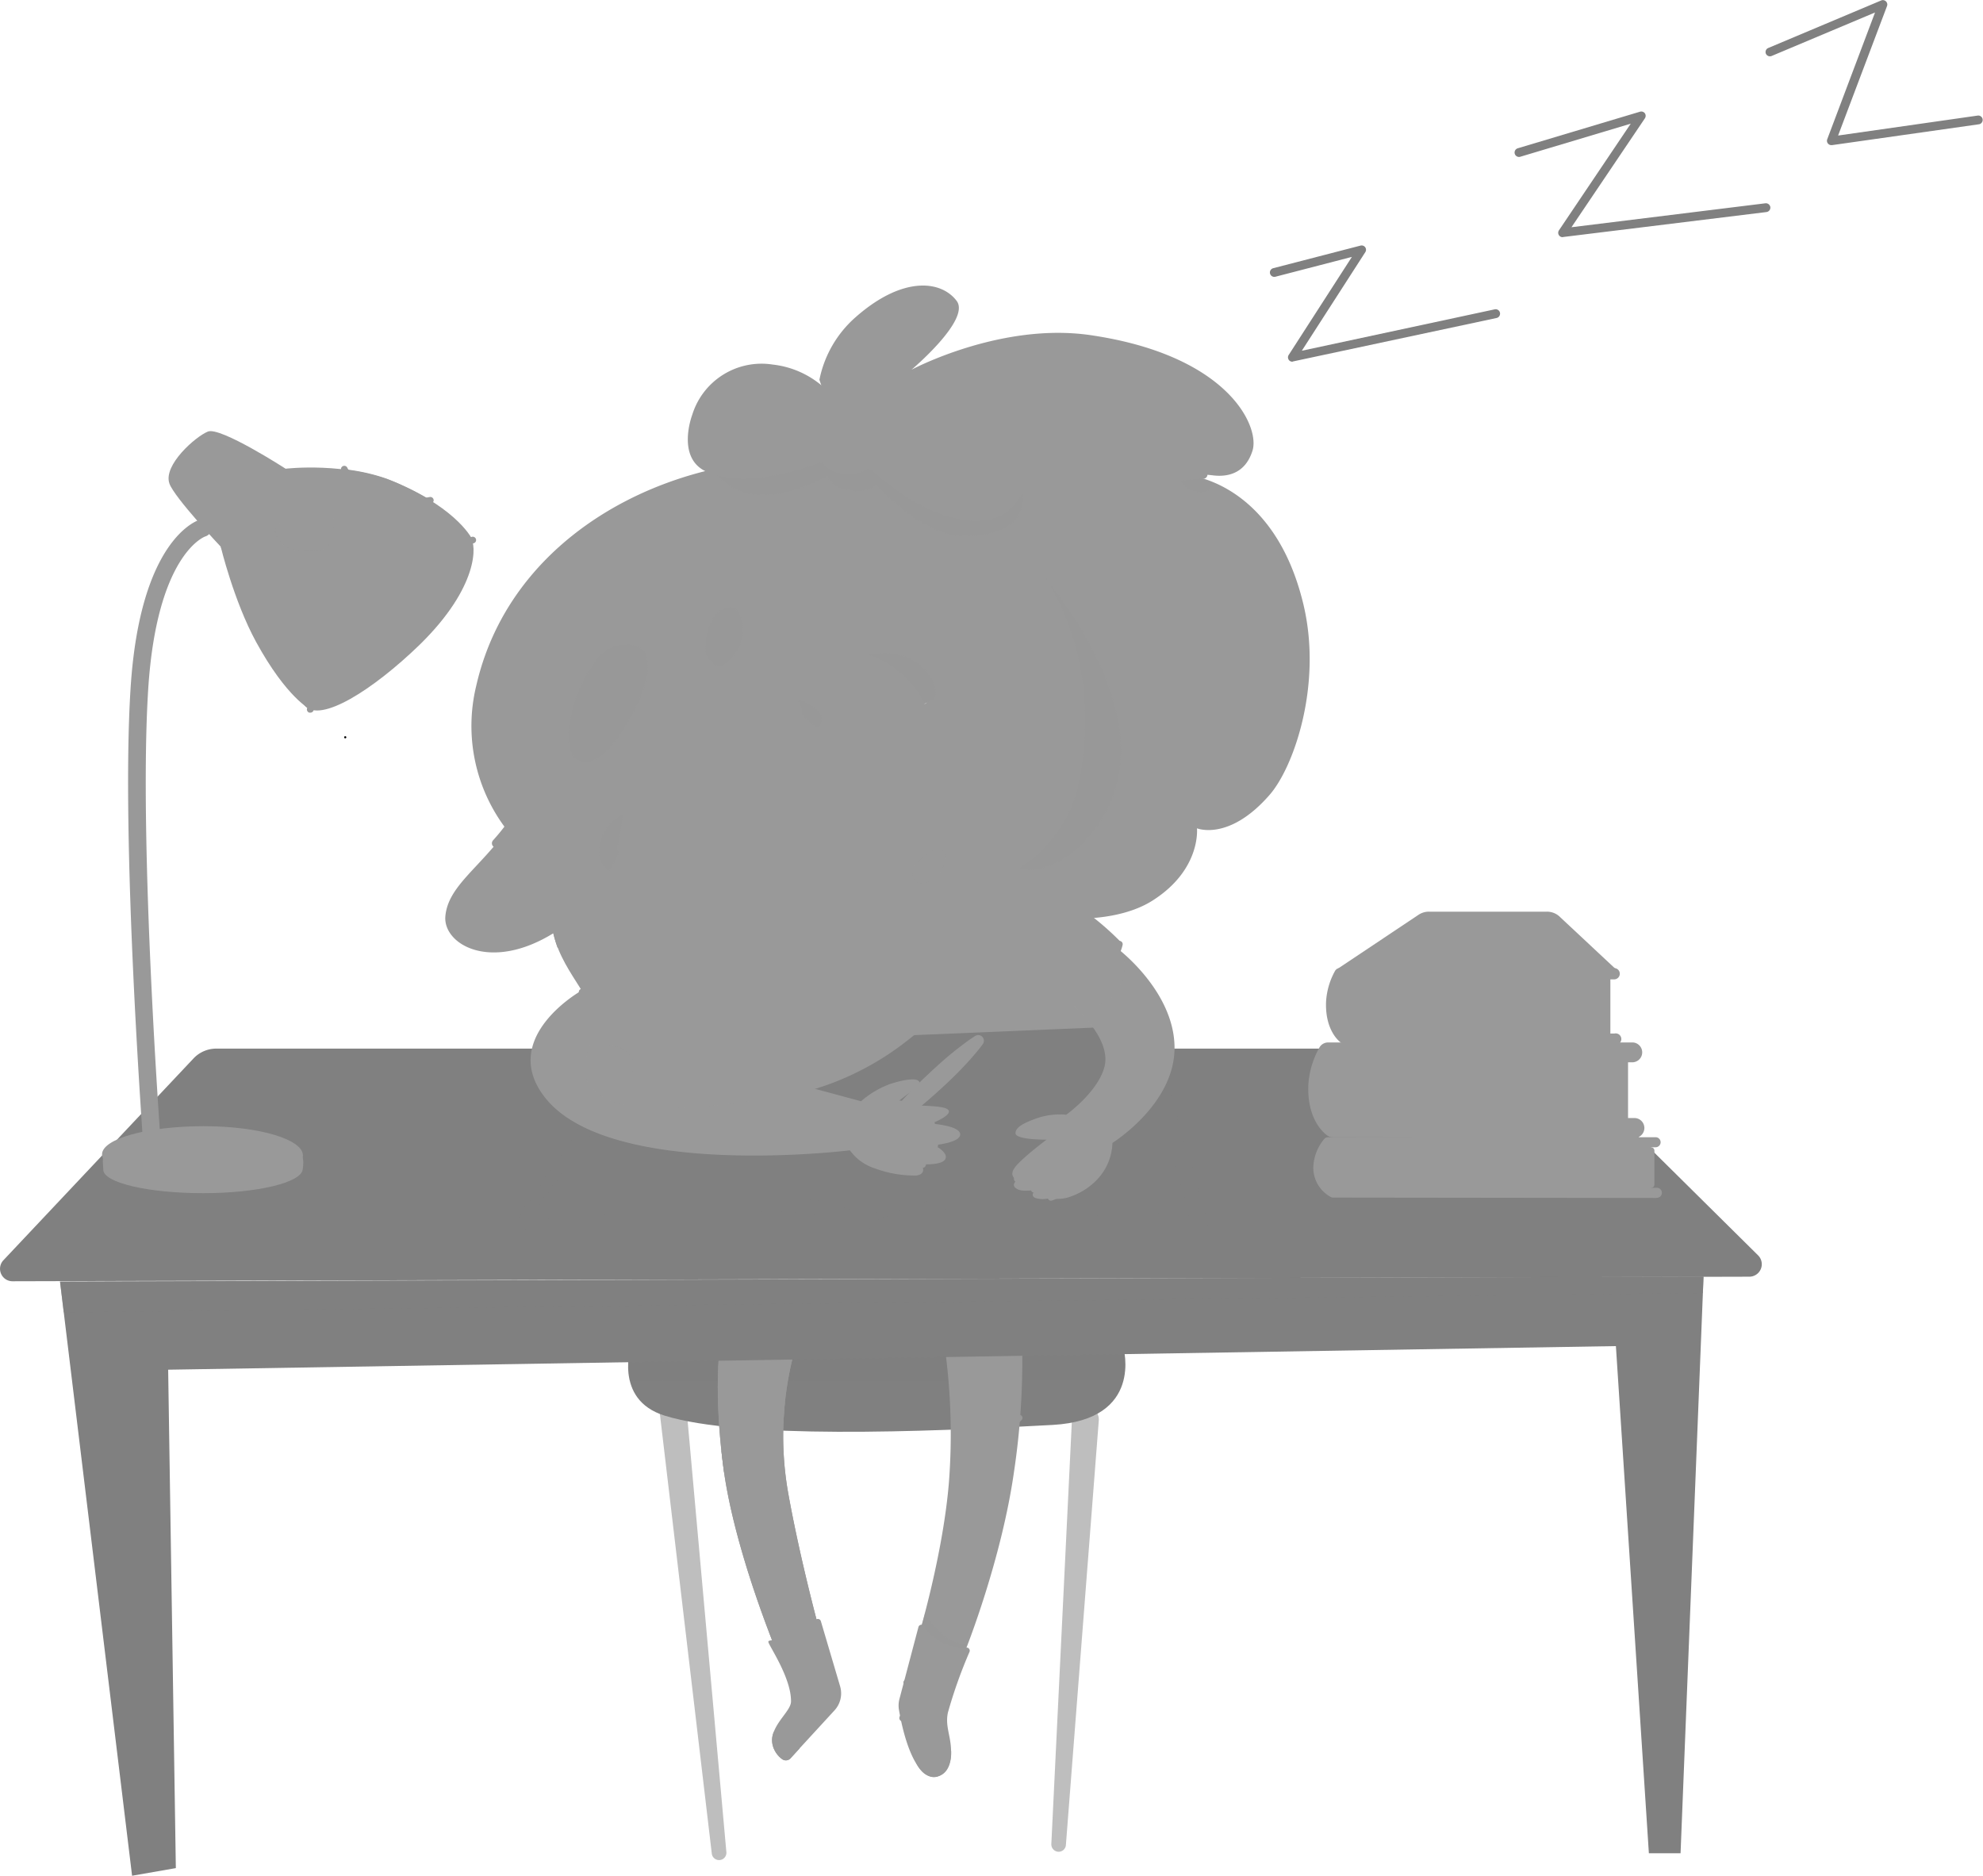 <svg xmlns="http://www.w3.org/2000/svg" xmlns:xlink="http://www.w3.org/1999/xlink" viewBox="0 0 351.17 332.16">
  <defs>
    <style>
      .cls-1, .cls-10, .cls-5, .cls-8, .cls-9 {
        fill: #999;
      }

      .cls-2, .cls-3, .cls-4, .cls-7 {
        fill: gray;
      }

      .cls-2 {
        opacity: 0.51;
      }

      .cls-4 {
        opacity: 0.13;
      }

      .cls-5 {
        opacity: 0.5;
      }

      .cls-6 {
        clip-path: url(#clip-path);
      }

      .cls-7 {
        opacity: 0.62;
      }

      .cls-8 {
        opacity: 0.33;
      }

      .cls-9 {
        opacity: 0.55;
      }

      .cls-10 {
        opacity: 0.44;
      }
    </style>
    <clipPath id="clip-path">
      <path class="cls-1" d="M127.47,238.61s-1.13,7.92.65,21.35c1.94,14.64,9.45,32.59,9.45,32.59l8.13-1.64s-3.84-13.73-6.15-26.69a57.94,57.94,0,0,1,1.38-25.85Z"/>
    </clipPath>
  </defs>
  <g id="Layer_2" data-name="Layer 2">
    <g id="Layer_1-2" data-name="Layer 1">
      <g>
        <path class="cls-2" d="M121.64,250.16l7,77.88a1.3,1.3,0,0,1-2.58.27l-9.17-77.66a2.38,2.38,0,1,1,4.72-.55Z"/>
        <path class="cls-2" d="M194.57,251.72l-5.81,75a1.29,1.29,0,0,1-1.39,1.19,1.31,1.31,0,0,1-1.19-1.35l3.65-75.18a2.38,2.38,0,1,1,4.75.23S194.57,251.7,194.57,251.72Z"/>
        <path class="cls-3" d="M117.72,250.69c13.35,4.13,45.42,2.93,68.7,1.64,16.22-.91,12.51-13.7,12.51-13.7L111.81,238S108.51,247.84,117.72,250.69Z"/>
        <path class="cls-4" d="M111.91,238l87,.34a15,15,0,0,1,.37,3.05,11.85,11.85,0,0,1-.39,3s-86.93.17-87.38.05a10.53,10.53,0,0,1-.25-3.37A14.47,14.47,0,0,1,111.91,238Z"/>
        <g>
          <path class="cls-1" d="M127.47,238.61s-1.13,7.92.65,21.35c1.94,14.64,9.45,32.59,9.45,32.59l8.13-1.64s-3.84-13.73-6.15-26.69a57.94,57.94,0,0,1,1.38-25.85Z"/>
          <path class="cls-1" d="M167.34,238.8a112.39,112.39,0,0,1,.72,23.5c-1,12.66-5.26,26.94-5.26,26.94a6.8,6.8,0,0,0,3.17,2.92,10.55,10.55,0,0,0,5,.08s6.39-15.92,8.62-31.75A132.44,132.44,0,0,0,181,237.58Z"/>
          <path class="cls-5" d="M137.17,291.54l-1-2.55a9,9,0,0,0,3.8-.76,35.45,35.45,0,0,0,4.35-2.39l.55,1.91Z"/>
          <path class="cls-5" d="M163.18,288.05l.67-2.48a12.21,12.21,0,0,0,3.06,3.92,7.44,7.44,0,0,0,4.39,1.63l-.41,1.1s-3.76,0-5.69-1.08A3.94,3.94,0,0,1,163.18,288.05Z"/>
          <path class="cls-1" d="M136.07,290.73c-.06-.47,2.29-.11,4.76-1.34a12.78,12.78,0,0,0,3.61-2.53.55.55,0,0,1,.93.23l3.41,11.54a4.44,4.44,0,0,1-1,4.25l-7.81,8.5a1.11,1.11,0,0,1-1.53.1,4.2,4.2,0,0,1-1.69-3.68c.34-2.76,3.3-4.82,3.33-6.48C140.15,297.05,136,291.2,136.07,290.73Z"/>
          <path class="cls-1" d="M140,311.37a1.12,1.12,0,0,1-1.53.09,5,5,0,0,1-1.43-1.8,3.64,3.64,0,0,1,0-3,5.06,5.06,0,0,1,2.73.69,6.47,6.47,0,0,1,1.83,2.27Z"/>
          <path class="cls-1" d="M162.65,288.11l-3.37,12.76a4.54,4.54,0,0,0-.09,1.87c.48,2.85,2.16,11,5.75,11.91,1.35.33,3.26-.92,3.46-3.72.23-3.23-1.11-5-.53-7.68a84.62,84.62,0,0,1,3.82-10.73.55.55,0,0,0-.55-.76,8.26,8.26,0,0,1-5.17-1.41,8.13,8.13,0,0,1-2.32-2.4A.56.56,0,0,0,162.65,288.11Z"/>
          <path class="cls-1" d="M162.3,312.3a6.26,6.26,0,0,1,2.75-2.19,5.23,5.23,0,0,1,3.39-.08s.28,3.49-2,4.41C163.71,315.51,162.3,312.3,162.3,312.3Z"/>
          <path class="cls-1" d="M159.85,304.83a.72.72,0,0,1-.28-.07.6.6,0,0,1-.24-.8c.58-1.08,2-4.43.83-5.58a.59.59,0,0,1,0-.83.57.57,0,0,1,.82,0c2,2-.34,6.46-.61,7A.61.61,0,0,1,159.85,304.83Z"/>
          <path class="cls-1" d="M146.82,303.23a.59.59,0,0,1-.49-.26,5.31,5.31,0,0,1,.81-6.35.59.59,0,0,1,.83-.05.57.57,0,0,1,.05.82,4.1,4.1,0,0,0-.71,4.93.58.58,0,0,1-.17.81A.55.55,0,0,1,146.82,303.23Z"/>
          <path class="cls-1" d="M178.87,249.29l.41.82a.56.56,0,0,0,.41.3l.9.13a.55.55,0,0,1,.31.94l-.65.64a.55.55,0,0,0-.16.49l.15.89a.55.55,0,0,1-.8.58l-.81-.42a.57.57,0,0,0-.51,0l-.8.42a.56.56,0,0,1-.81-.58l.16-.89a.55.55,0,0,0-.16-.49l-.65-.64a.55.55,0,0,1,.31-.94l.89-.13a.57.57,0,0,0,.42-.3l.4-.82A.55.55,0,0,1,178.87,249.29Z"/>
          <path class="cls-1" d="M171.8,277.92l.4.81a.53.53,0,0,0,.41.3l.9.13a.56.56,0,0,1,.31.95l-.65.63a.56.56,0,0,0-.16.49l.15.9a.55.55,0,0,1-.8.58l-.8-.42a.53.53,0,0,0-.52,0l-.8.42a.55.55,0,0,1-.8-.58l.15-.9a.56.56,0,0,0-.16-.49l-.65-.63a.56.56,0,0,1,.31-.95L170,279a.53.53,0,0,0,.42-.3l.4-.81A.56.56,0,0,1,171.8,277.92Z"/>
          <path class="cls-1" d="M171.8,262.72l.4.81a.53.53,0,0,0,.41.3l.9.13a.56.56,0,0,1,.31,1l-.65.63a.56.56,0,0,0-.16.49l.15.9a.55.55,0,0,1-.8.58l-.8-.42a.53.53,0,0,0-.52,0l-.8.42a.55.55,0,0,1-.8-.58l.15-.9a.56.56,0,0,0-.16-.49l-.65-.63a.56.56,0,0,1,.31-1l.89-.13a.53.53,0,0,0,.42-.3l.4-.81A.56.56,0,0,1,171.8,262.72Z"/>
          <g>
            <path class="cls-1" d="M127.47,238.61s-1.13,7.92.65,21.35c1.94,14.64,9.45,32.59,9.45,32.59l8.13-1.64s-3.84-13.73-6.15-26.69a57.94,57.94,0,0,1,1.38-25.85Z"/>
            <g class="cls-6">
              <path class="cls-1" d="M130,255.84l.4.82a.56.56,0,0,0,.41.3l.9.13a.56.56,0,0,1,.31,1l-.65.63a.56.56,0,0,0-.16.49l.15.89a.55.55,0,0,1-.8.59l-.8-.43a.59.59,0,0,0-.52,0l-.8.43a.55.55,0,0,1-.8-.59l.15-.89a.56.56,0,0,0-.16-.49L127,258a.56.56,0,0,1,.31-1l.9-.13a.56.56,0,0,0,.41-.3l.4-.82A.56.56,0,0,1,130,255.84Z"/>
              <path class="cls-1" d="M138.47,247.41l.4.81a.56.56,0,0,0,.42.31l.9.13a.55.55,0,0,1,.3.94l-.65.63a.53.53,0,0,0-.15.49l.15.9a.55.55,0,0,1-.8.58l-.81-.42a.52.52,0,0,0-.51,0l-.8.42a.56.56,0,0,1-.81-.58l.16-.9a.56.56,0,0,0-.16-.49l-.65-.63a.55.55,0,0,1,.3-.94l.9-.13a.56.56,0,0,0,.42-.31l.4-.81A.55.55,0,0,1,138.47,247.41Z"/>
              <path class="cls-1" d="M138.47,275.34l.4.81a.55.55,0,0,0,.42.3l.9.13a.56.56,0,0,1,.3.95l-.65.63a.53.53,0,0,0-.15.49l.15.89a.55.55,0,0,1-.8.59l-.81-.43a.57.57,0,0,0-.51,0l-.8.43a.56.56,0,0,1-.81-.59l.16-.89a.56.56,0,0,0-.16-.49l-.65-.63a.56.56,0,0,1,.3-.95l.9-.13a.55.55,0,0,0,.42-.3l.4-.81A.55.55,0,0,1,138.47,275.34Z"/>
            </g>
          </g>
        </g>
        <g>
          <path class="cls-3" d="M38.3,185.69H272.07a5.58,5.58,0,0,1,3.9,1.6l35.36,35a2.21,2.21,0,0,1-1.55,3.79l-307.55.81a2.21,2.21,0,0,1-1.62-3.73l33.66-35.73A5.55,5.55,0,0,1,38.3,185.69Z"/>
          <polygon class="cls-3" points="10.63 226.95 23.39 332.16 31.14 330.81 29.78 242.55 286.16 238.37 292 328.18 297.61 328.18 301.68 226.06 10.63 226.95"/>
          <polygon class="cls-7" points="10.63 226.95 301.68 226.06 301.56 228.95 11.29 232.4 10.63 226.95"/>
          <g>
            <path class="cls-3" d="M118.55,184.36l-5.53.12L92.34,214.73a2.22,2.22,0,0,0,1.84,3.47l59.45-.37a3.91,3.91,0,0,1,2-.61,4.71,4.71,0,0,1,2.64.58l54.56-.34a1.09,1.09,0,0,0,1.05-1.42l-9-30.33-85.93-1.45Z"/>
            <path class="cls-3" d="M95.81,216.53l113.54-.45a1.11,1.11,0,0,0,1.05-1.45l-10.47-33-83.35,2.72L94.9,214.78A1.11,1.11,0,0,0,95.81,216.53Z"/>
            <path class="cls-3" d="M116.38,184.76,94.6,214.5a1.11,1.11,0,0,0,1.13,1.73c4.59-1,16.34-4.26,30.23-5,19-1,29.18,5.06,29.18,5.06l7.87-33Z"/>
            <path class="cls-3" d="M155.1,216.33s8.83-5.24,22.66-5.34c11.35-.09,26.49,3.82,31.55,4.54a1.11,1.11,0,0,0,1.21-1.43l-10.16-32.47-42.86,1.8Z"/>
            <path class="cls-3" d="M107.52,215.76a.38.38,0,0,1-.39-.34.38.38,0,0,1,.34-.43c.2,0,20.7-2.54,38.36-.55a.39.39,0,0,1-.09.78c-17.57-2-38,.52-38.18.54Z"/>
            <path class="cls-3" d="M197.51,215.76h-.07a123.6,123.6,0,0,0-32.68-.46.39.39,0,1,1-.09-.78,124.61,124.61,0,0,1,32.91.47.4.4,0,0,1,.32.45A.4.4,0,0,1,197.51,215.76Z"/>
            <path class="cls-3" d="M174.05,190.56a.39.39,0,0,1-.35-.22.39.39,0,0,1,.18-.52,8,8,0,0,1,4.9-.57,13.76,13.76,0,0,0,2.52.13,4.79,4.79,0,0,0,1.33-.37,6.79,6.79,0,0,1,1.18-.37,9,9,0,0,1,3.76.43c.48.12.94.23,1.36.31a.39.39,0,1,1-.14.77c-.45-.08-.92-.2-1.41-.33a8.48,8.48,0,0,0-3.43-.41,5,5,0,0,0-1,.33,5.25,5.25,0,0,1-1.56.42,15.2,15.2,0,0,1-2.66-.13,7.13,7.13,0,0,0-4.46.49A.39.39,0,0,1,174.05,190.56Z"/>
            <path class="cls-3" d="M188,193.2l-.29,0a10.2,10.2,0,0,1-1.4-.27,6,6,0,0,0-2.15-.26c-.46,0-.88.1-1.28.16a11.57,11.57,0,0,1-3.46.1l-.6-.09a10.72,10.72,0,0,0-2.86-.18l-1.55.26-.12,0a.39.39,0,0,1-.39-.37c0-.36,0-.43,2-.68a11.29,11.29,0,0,1,3.08.18l.59.09a10.84,10.84,0,0,0,3.24-.11l1.31-.16a7,7,0,0,1,2.42.28,10,10,0,0,0,1.3.26,4,4,0,0,0,1.33-.19,5.21,5.21,0,0,1,1.32-.22.39.39,0,0,1,.39.39.38.38,0,0,1-.39.39,4.72,4.72,0,0,0-1.13.2A5.21,5.21,0,0,1,188,193.2Z"/>
          </g>
        </g>
        <path d="M61.14,130.75a.19.19,0,0,1-.19-.19v0a.19.19,0,0,1,.38,0v0A.19.19,0,0,1,61.14,130.75Z"/>
        <path class="cls-3" d="M228.86,64.05a.75.75,0,0,1-.64-.34.77.77,0,0,1,0-.86l11.19-17.36L225.88,49a.78.78,0,1,1-.39-1.51l15.45-4a.79.79,0,0,1,.83.3.77.77,0,0,1,0,.88L230.54,62.11l34.16-7.33a.78.78,0,0,1,.33,1.53L229,64A.44.44,0,0,1,228.86,64.05Z"/>
        <path class="cls-3" d="M276.73,42a.78.78,0,0,1-.65-1.22l12.71-18.88-19.57,5.86a.78.78,0,1,1-.44-1.5l21.65-6.48a.79.79,0,0,1,.86.28.8.8,0,0,1,0,.9l-13,19.28L312.63,36a.8.8,0,0,1,.88.68.79.79,0,0,1-.69.87l-36,4.42Z"/>
        <path class="cls-3" d="M324.32,25.7a.76.76,0,0,1-.61-.29.75.75,0,0,1-.12-.76l8.46-22.44L313.72,9.92a.78.78,0,0,1-1-.42.77.77,0,0,1,.42-1l20-8.42a.77.77,0,0,1,.84.16.77.77,0,0,1,.19.84L325.51,24l24.77-3.54A.78.78,0,0,1,350.5,22L324.43,25.7Z"/>
        <g>
          <path class="cls-1" d="M53.94,124.94c-2.74-3.19,1.67-12.83,10-20.64s16.47-12.11,19.39-9.08c1.06,1.1,1.58,8.62-9.06,19C66.07,122.15,56.68,128.14,53.94,124.94Z"/>
          <path class="cls-1" d="M74.65,99.33s3,6.64-3.9,12.39c-5.94,5-11.37,2.68-11.37,2.68a34.7,34.7,0,0,1,5.85-8.46C70.85,100.19,74.65,99.33,74.65,99.33Z"/>
          <path class="cls-1" d="M54.94,125.61s-4.15-2-9.58-11.92c-3.94-7.21-6.27-16.88-6.27-16.88S30.84,88.07,30,85.62c-1.14-3.25,4.62-8.31,6.82-9.2S50.58,83,50.58,83s10.94-1.3,19.8,2.57c10.93,4.78,13.28,10,13.28,10s-6.27.15-17.24,11C56.78,116.15,54.94,125.61,54.94,125.61Z"/>
          <path class="cls-1" d="M61.09,83.11A7,7,0,0,0,62.61,85c1,1,2,1.65,1.89,2.61-.18,1.51-3.47,5.82-2.4,6.83s4.76-2.81,6.61-2.68c1.12.07,3.92,4,5,3.49s-.67-4.76-.38-5.81c.06-.23.72-.42,1.38-.58s1.54-.3,1.54-.3a51.28,51.28,0,0,0-7.75-3.78A33.26,33.26,0,0,0,61.09,83.11Z"/>
          <path class="cls-1" d="M18.29,207.13c0-2.3-2.24-6.6,16.85-6.13,18.31.46,19,2.5,18.46,6.13-.33,2.27-7.91,4.16-17.65,4.16S18.29,209.43,18.29,207.13Z"/>
          <path class="cls-8" d="M58,96.81c1.53-1.38,2-9-2.45-9.36-1.87-.14-2.59,4-2.59,4s-4.44.7-4.22,2.56C49.3,98.53,56.77,97.94,58,96.81Z"/>
          <path class="cls-1" d="M73.45,95.92c-.85,0-1.84-1-3-2a8,8,0,0,0-1.84-1.52c-.67,0-1.94.77-3,1.42-1.65,1-3.08,1.95-4,1.1s0-2.85,1.12-4.9a11,11,0,0,0,1.1-2.42c.06-.51-.46-1-1.32-1.77l-.39-.34a7.33,7.33,0,0,1-1.65-2.1.59.59,0,1,1,1.06-.5A6.5,6.5,0,0,0,63,84.59l.38.34c.94.84,1.84,1.63,1.7,2.78a10.21,10.21,0,0,1-1.22,2.83c-.46.87-1.69,3.19-1.36,3.5s1.83-.78,2.56-1.24c1.35-.86,2.64-1.66,3.68-1.6.69,0,1.43.73,2.58,1.85a9,9,0,0,0,2.07,1.69,9.07,9.07,0,0,0-.36-2.8,6.57,6.57,0,0,1-.31-2.62c.14-.52.75-.75,1.82-1,.78-.18,1.55-.3,1.58-.31a.59.59,0,0,1,.67.49.59.59,0,0,1-.49.67s-.76.12-1.5.29a6.74,6.74,0,0,0-1,.29,12.35,12.35,0,0,0,.33,1.93c.41,1.84.8,3.57-.22,4.12A1.11,1.11,0,0,1,73.45,95.92Z"/>
          <path class="cls-1" d="M54.94,126.2l-.15,0a.59.59,0,0,1-.42-.72,47.53,47.53,0,0,1,6-12.66c4-6.16,11.32-14.24,23.15-17.74a.59.59,0,1,1,.33,1.13c-22,6.5-28.26,29.34-28.32,29.57A.59.59,0,0,1,54.94,126.2Z"/>
          <path class="cls-1" d="M57.56,95.66c1.25-1.13,1.62-7.42-2-7.69-1.54-.12-2.13,3.28-2.13,3.28s-3.65.57-3.47,2.1C50.39,97.07,56.53,96.59,57.56,95.66Z"/>
          <path class="cls-1" d="M54.44,96.91a7.78,7.78,0,0,1-3.28-.64,2.91,2.91,0,0,1-1.8-3c.14-2,2.44-2.47,3.51-2.6.13-1,.64-3.19,2.63-3.32a3,3,0,0,1,3.09,2c.92,2.2.41,5.74-.64,6.69A6.24,6.24,0,0,1,54.44,96.91Zm1.29-8.36h-.15c-1.49.1-1.59,2.69-1.59,2.71a.58.58,0,0,1-.57.57s-2.79.12-2.89,1.56a1.77,1.77,0,0,0,1.15,1.83,7.57,7.57,0,0,0,5.48,0c.59-.54,1.15-3.47.35-5.36A1.85,1.85,0,0,0,55.73,88.55Z"/>
          <path class="cls-1" d="M18.07,204.43c0-2.78,8-5,18-5s17.57,2.38,17.57,5.16-7.66,4.9-17.57,4.9S18.07,207.21,18.07,204.43Z"/>
          <path class="cls-1" d="M39.73,97.45l-.16,0a.6.6,0,0,1-.41-.72c.1-.37,2.57-9.19,10.49-13.67a.58.58,0,0,1,.57,1c-7.48,4.24-9.9,12.87-9.93,13A.58.58,0,0,1,39.73,97.45Z"/>
          <path class="cls-1" d="M26.94,204.61a1.56,1.56,0,0,1-1.55-1.45c0-.54-4-54-2.27-81.21C24.79,95.32,35,92.13,35.47,92a1.56,1.56,0,0,1,.87,3c-.2.07-8.6,3.26-10.1,27.14-1.7,27,2.22,80.24,2.26,80.78a1.55,1.55,0,0,1-1.44,1.67Z"/>
          <path class="cls-1" d="M49.65,114.24a4.1,4.1,0,0,1-4.06-2.44,3.33,3.33,0,0,1-.08-2.59,2.92,2.92,0,0,1-1.37-1.76,3,3,0,0,1,.5-2.49,2.84,2.84,0,0,1,2.27-1.14,2,2,0,0,1,2.3,2.18h1.52a2.62,2.62,0,0,1,1.5-2,2.58,2.58,0,0,1,3.08.87,2.49,2.49,0,0,1,.17,2.17,2.72,2.72,0,0,1-.42.77,3.69,3.69,0,0,1,.69,2.95,4.07,4.07,0,0,1-3,3A11.19,11.19,0,0,1,49.65,114.24ZM47.08,105H47a1.69,1.69,0,0,0-1.38.67,1.83,1.83,0,0,0-.31,1.5c.14.54.7,1.11,1.08,1.11a.58.58,0,0,1,.52.32.59.59,0,0,1,0,.6,2.2,2.2,0,0,0-.18,2.12c.82,1.78,2.64,2.19,5.75,1.28.33-.09,2-.64,2.19-2.07.15-.89-.09-2-.73-2.21a.59.59,0,0,1-.37-.57.58.58,0,0,1,.41-.53.94.94,0,0,0,.47-.61,1.38,1.38,0,0,0,0-1.12,1.44,1.44,0,0,0-1.7-.44c-.49.19-.66.75-.79,1.31-.08.31-.13.55-.38.71s-.21.1-1.26.1c-.53,0-1.2,0-1.47,0a.58.58,0,0,1-.62-.44,3.18,3.18,0,0,1-.07-.55C48,105.39,47.91,105,47.08,105Z"/>
          <path class="cls-1" d="M49.35,109.5a.76.76,0,1,1-.76-.84A.8.8,0,0,1,49.35,109.5Z"/>
          <path class="cls-1" d="M52.67,109.5a.76.76,0,1,1-.75-.84A.79.79,0,0,1,52.67,109.5Z"/>
        </g>
        <g>
          <path class="cls-1" d="M174.05,184.89c-.56.77-1.16,1.48-1.76,2.18s-1.24,1.39-1.88,2.06c-1.28,1.34-2.61,2.62-4,3.87-.68.62-1.37,1.24-2.07,1.84s-1.4,1.21-2.12,1.8c-1.43,1.18-2.88,2.34-4.42,3.4a1,1,0,0,1-1.33-1.43c1.16-1.46,2.41-2.83,3.69-4.18.64-.67,1.28-1.33,1.94-2s1.31-1.31,2-1.94c1.34-1.28,2.71-2.52,4.13-3.71.72-.59,1.44-1.17,2.19-1.73s1.49-1.11,2.29-1.61a1,1,0,0,1,1.37.32A1,1,0,0,1,174.05,184.89Z"/>
          <path class="cls-1" d="M102.83,175.51s-14.61,8.29-6.32,18.84c11.51,14.64,54,9.35,54,9.35a8.66,8.66,0,0,0,4.4,3.19,20,20,0,0,0,7.39,1.27c2-.29.86-2,.86-2s3.69.27,4.26-.93-2-2.45-2-2.45,4.69-.39,4.62-1.93-5.1-1.88-5.1-1.88,4.29-1.67,2.78-2.59c-.91-.56-4.3-.56-6.17-.68a8.94,8.94,0,0,1-2.7-.48s1.31-1.07,2.13-1.63,2-1.62,1.82-2c-.35-.8-2.75-.44-5.32.42a16.72,16.72,0,0,0-5,3l-9.38-2.53s-23.17,3.78-33.88-4.41c-6.86-5.24-3.61-11.44-3.61-11.44Z"/>
          <path class="cls-9" d="M136.28,194.51s-22.5,3.8-29.25,0-1.59-11-1.59-11Z"/>
          <path class="cls-1" d="M145.11,67.25a19.94,19.94,0,0,1,6.42-11.09c8.28-7.3,15.12-6.55,17.89-2.87,2.51,3.34-8,12.18-8,12.18s15.78-8.45,31.71-6.12c24.44,3.58,30,16.21,28.68,20.44s-4.64,4.72-7.16,4.37a17.88,17.88,0,0,0-4.25,0s15.24,1.13,20.43,22.9c3.38,14.21-1.71,28.8-6,33.7-7.2,8.27-12.86,5.92-12.86,5.92s.78,7.28-7.83,12.77c-5.64,3.61-13.67,3.19-13.67,3.19l-16.88-9.92Z"/>
          <path class="cls-1" d="M177.4,154.45c1,.08,3.66-.19,12.32,5.24a50.23,50.23,0,0,1,8.64,7A13.89,13.89,0,0,1,195,173.3a20.06,20.06,0,0,1-5.61,4.13,22.24,22.24,0,0,1,2.15,1.9,19,19,0,0,1,2.13,2.64l-36.9,1.55S175.81,154.32,177.4,154.45Z"/>
          <path class="cls-1" d="M172.82,139.24s18.16,21.5-13.54,45.37c-18,13.54-40.76,11.09-49.72,5-7.51-5.07-4.66-10.1-5.44-12.06-1.72-4.38-8.65-10.39-5.93-20.46,3.72-13.75,5.42-26.61,21.35-34.4S161.92,126,161.92,126s4.2-3.87,9.26-3.25,8.55,5.52,7.26,11.85C177.59,138.75,172.82,139.24,172.82,139.24Z"/>
          <path class="cls-1" d="M97.82,164.57s.17.76.4,1.61.51,1.62.51,1.62a6.59,6.59,0,0,0,4.51.08c3.36-1.18,4-2.92,4-2.92s7.36,5.82,17.31-.11c8-4.74,9.25-13.6,9.25-13.6s3.89,1.52,9.92-4c5.77-5.25,5.4-9.94,5.4-9.94a9.32,9.32,0,0,0,4.54.23,10.86,10.86,0,0,0,6.12-2.91s-10.47-17.8-31.07-10.55C101.75,133.59,97.82,164.57,97.82,164.57Z"/>
          <path class="cls-1" d="M163.17,124.89s3.43,7-1,9.87c-6.34,4.16-20-7.93-20-7.93a29.75,29.75,0,0,1-.73,9.27c-1.05,4-3.55,7.77-6.46,8.11-3.67.42-5.07-10.36-5.07-10.36s-.23,20.78-9.94,27.28c-6.06,4.07-10.19,1.17-10.74-3.2-.34-2.7.8-7.79.8-7.79s-4.59,10.47-12,15.1c-11.23,6.95-19.6,1.95-19.16-3,.48-5.3,6-8.47,10.89-15.28a30.12,30.12,0,0,1-5.42-25.53c6.84-30,40.76-43.95,67.74-39.11,25.7,4.61,39.84,23.19,39.35,47.26C191,149.46,178,153.79,178,153.79a32.76,32.76,0,0,0-1.53-7.68,27.41,27.41,0,0,0-3.72-6.82,6.8,6.8,0,0,0,4.77-4.64c1.19-4.14-1.44-8.93-5-10.68C168.61,122,163.17,124.89,163.17,124.89Z"/>
          <path class="cls-5" d="M111.11,143.81a7.4,7.4,0,0,0-4.56,4.6c-1.47,4.48,1.41,5.78,1.41,5.78s.37-.67.92-1.7,1.12-2.13,1.12-2.13.48-1.91.71-3.47S111.11,143.81,111.11,143.81Z"/>
          <path class="cls-1" d="M142.29,128.62a.78.78,0,0,1-.78-.72,11.23,11.23,0,0,0-1.35-4.28.78.78,0,1,1,1.34-.8,12.48,12.48,0,0,1,1.57,5,.77.77,0,0,1-.72.83Z"/>
          <path class="cls-5" d="M152.32,116.29s6.69-2.07,10.71,1.54c3.55,3.18,2.46,6,2.46,6l-1.15.48a7,7,0,0,0-1.17.64,17.49,17.49,0,0,0-4.28-5.28A18,18,0,0,0,152.32,116.29Z"/>
          <path class="cls-1" d="M132,173.07c1.17-.43,3.6,2.32,3.15,4.65s-3.1,3.68-3.89,2.45.22-1.48.87-3.24C132.85,174.84,131.2,173.35,132,173.07Z"/>
          <path class="cls-1" d="M145.88,149.24c-.31-.57-1.45-.18-2.22,0s-5.08,1.87-4.1,3.57c.46.81,1.8.73,2.57.45C143.72,152.72,146.5,150.39,145.88,149.24Z"/>
          <path class="cls-1" d="M105.41,173.1c-.7-.25-.28-1.29-.08-1.77.33-.77,2.1-4.2,3.44-3.67,2.67,1.05-.7,4-1.77,4.86C106.62,172.82,105.93,173.3,105.41,173.1Z"/>
          <path class="cls-10" d="M165.58,150.53a5.73,5.73,0,0,0-3.75,3.39c-.47,1.23.06,2.83,1.63,2.52a5.68,5.68,0,0,0,3.75-3.26C167.94,151.48,167.35,150.13,165.58,150.53Z"/>
          <path class="cls-1" d="M161.88,168.83c-.68-.77-3.84,1.07-4.86,3-.54,1.06-.41,2.06.41,2.39,1.87.74,2.75-2.46,3.34-3.56S162.39,169.41,161.88,168.83Z"/>
          <path class="cls-5" d="M208.79,84.46A3.87,3.87,0,0,0,211.53,87c3.21.76,3.07-1.58,3.07-1.58l-1.55-.58a22.39,22.39,0,0,0-2.53-.62Z"/>
          <path class="cls-5" d="M181.09,97.69s27.48,28,13.39,48.31c-7.58,10.94-15.35,7.48-15.35,7.48s8-3.79,11-14.91C196.16,116,181.09,97.69,181.09,97.69Z"/>
          <path class="cls-10" d="M105.65,186s3-1.93,5.4.29a3.31,3.31,0,0,1,.5,4.45,10.75,10.75,0,0,1-3-1.75A18.62,18.62,0,0,1,105.65,186Z"/>
          <path class="cls-1" d="M159.78,196.12h-.1l-2-.33a.59.59,0,1,1,.2-1.16l2,.34a.58.58,0,0,1-.09,1.16Z"/>
          <path class="cls-1" d="M163.68,199.69a28.73,28.73,0,0,1-3.29-.24.58.58,0,0,1-.5-.66.57.57,0,0,1,.66-.5,20.57,20.57,0,0,0,4.32.15.58.58,0,1,1,.2,1.15A8.24,8.24,0,0,1,163.68,199.69Z"/>
          <path class="cls-1" d="M165.54,203.41h-.07c-2-.23-4.9-.66-4.93-.66a.59.59,0,1,1,.17-1.16s2.95.42,4.89.65a.6.6,0,0,1,.52.65A.59.59,0,0,1,165.54,203.41Z"/>
          <path class="cls-1" d="M163.39,206.79h-.1a22.62,22.62,0,0,1-4.08-1.06.59.59,0,0,1-.32-.76.6.6,0,0,1,.77-.32,20.93,20.93,0,0,0,3.82,1,.59.59,0,0,1,.49.67A.6.6,0,0,1,163.39,206.79Z"/>
          <path class="cls-1" d="M128.77,195.09c-6.09,0-13.13-1-19.16-4.65s-6-8.16-5.94-10.82a9.17,9.17,0,0,0,0-1.29,4,4,0,0,0-1-2.24.59.59,0,0,1,0-.83.59.59,0,0,1,.83,0,5.29,5.29,0,0,1,1.28,2.94,13.72,13.72,0,0,1,0,1.45c-.09,2.56-.23,6.43,5.36,9.78,13.61,8.15,32.68,2.72,32.87,2.66a.59.59,0,1,1,.33,1.13A58.84,58.84,0,0,1,128.77,195.09Z"/>
          <path class="cls-1" d="M198,168.05s10,7.53,10,17.52S197,202.39,197,202.39a9.8,9.8,0,0,1-2.65,6.42,11.83,11.83,0,0,1-5.52,3.32c-1.45.32-2.88.13-2.83,0a4.43,4.43,0,0,1-2.68,0c-1.09-.55.21-1.48.21-1.48s-2.3.51-3.38-.08c-1.35-.75,0-1.6,0-1.6s-1.59-.57-.48-2.16,5.67-5,5.67-5-5.45.07-5.5-1.12,1.93-2,3.67-2.63a12.5,12.5,0,0,1,5.31-.66s5.61-4,6.77-8.49c1.37-5.36-6.22-11.41-6.22-11.41a18.75,18.75,0,0,0,6-4.72A12.38,12.38,0,0,0,198,168.05Z"/>
          <path class="cls-1" d="M180.18,209.35a.58.58,0,0,1-.08-1.16,17.4,17.4,0,0,0,5.6-2.63.59.59,0,1,1,.63,1c-3.89,2.47-6,2.79-6.07,2.8Z"/>
          <path class="cls-1" d="M183.18,211.19a.58.58,0,0,1-.09-1.16,9.33,9.33,0,0,0,4.11-2,.6.6,0,0,1,.83.06.59.59,0,0,1-.07.83,10.28,10.28,0,0,1-4.69,2.29Z"/>
          <path class="cls-1" d="M186.12,212.62a.59.59,0,0,1-.56-.41.6.6,0,0,1,.38-.74,9.49,9.49,0,0,0,3.28-1.94.59.59,0,0,1,.83,0,.59.59,0,0,1,0,.83,10.64,10.64,0,0,1-3.73,2.22A.57.57,0,0,1,186.12,212.62Z"/>
          <path class="cls-9" d="M189.42,177.51l.89.75a7.33,7.33,0,0,0,7.34-2.53,6.72,6.72,0,0,0,.82-7.3l-.51-.38a10.56,10.56,0,0,1-3.3,5.52A31.76,31.76,0,0,1,189.42,177.51Z"/>
          <path class="cls-5" d="M105.48,117a26,26,0,0,0-4.79,12.44c-.13,1.54,0,4.47,1.7,5.21,2.34,1,4.27-.83,5.72-2.39,2.58-2.78,8.57-12.82,6-16.81C113.07,113.8,108.42,113,105.48,117Z"/>
          <path class="cls-5" d="M128.23,107.76c-2.42,1.08-3.35,4.51-3.31,7.08,0,1.66,1.7,3.92,3.5,2.74a7.65,7.65,0,0,0,3.14-7C131.26,108.74,130.29,106.83,128.23,107.76Z"/>
          <path class="cls-1" d="M110.08,151.07l-.19,0a.78.78,0,0,1-.57-1,57.25,57.25,0,0,0,1.3-8.91.78.78,0,0,1,.84-.72.77.77,0,0,1,.72.83,58.94,58.94,0,0,1-1.35,9.18A.78.78,0,0,1,110.08,151.07Z"/>
          <path class="cls-1" d="M87.89,150.12a.79.79,0,0,1-.58-1.31,34.07,34.07,0,0,0,4.38-6,.79.79,0,0,1,1-.34.8.8,0,0,1,.34,1.06,35,35,0,0,1-4.62,6.38A.75.75,0,0,1,87.89,150.12Z"/>
          <path class="cls-1" d="M130,135.36a.79.79,0,0,1-.77-.64,15,15,0,0,1-.18-3,.8.8,0,0,1,.82-.75.78.78,0,0,1,.74.82,13.86,13.86,0,0,0,.16,2.66.77.77,0,0,1-.63.9Z"/>
          <path class="cls-1" d="M163,125.64a.78.78,0,0,1-.71-.45,16,16,0,0,0-13.77-8.6.78.78,0,0,1-.75-.81.79.79,0,0,1,.81-.75,17.32,17.32,0,0,1,15.13,9.5.79.79,0,0,1-.38,1A.75.75,0,0,1,163,125.64Z"/>
          <path class="cls-5" d="M141.23,123.89s3.26.74,4.07,2.71a1.69,1.69,0,0,1-.57,2.28s-.54-.43-1.23-1a15.32,15.32,0,0,0-1.3-1,12.73,12.73,0,0,0-.42-1.68A13.62,13.62,0,0,0,141.23,123.89Z"/>
          <path class="cls-1" d="M207.57,85.44a.79.79,0,0,1-.76-.61.76.76,0,0,1,.59-.93,27.29,27.29,0,0,1,5.55-.66h.11a.77.77,0,0,1,.77.78.78.78,0,0,1-.78.78H213a26.34,26.34,0,0,0-5.21.62Z"/>
          <path class="cls-1" d="M89.86,119.44h0a.79.79,0,0,1-.75-.82c0-.19.23-4.69,3.29-7.61a.79.79,0,0,1,1.11,0,.78.78,0,0,1,0,1.1,10.75,10.75,0,0,0-2.81,6.55A.78.78,0,0,1,89.86,119.44Z"/>
          <path class="cls-1" d="M114.72,104.27a.77.77,0,0,1-.77-.71,9.53,9.53,0,0,1,1.86-6.35.79.79,0,0,1,1.1-.12.78.78,0,0,1,.12,1.1,8.2,8.2,0,0,0-1.53,5.23.76.76,0,0,1-.7.84Z"/>
          <path class="cls-1" d="M121.26,139.08a.72.72,0,0,1-.35-.08.79.79,0,0,1-.36-1,7.44,7.44,0,0,0,.45-3.69.78.78,0,0,1,.7-.85.77.77,0,0,1,.85.69,9,9,0,0,1-.59,4.53A.78.78,0,0,1,121.26,139.08Z"/>
          <path class="cls-1" d="M180.56,116.43a.77.77,0,0,1-.75-.55,13.23,13.23,0,0,0-3.16-5.1.79.79,0,0,1,0-1.11.78.78,0,0,1,1.1,0,14.55,14.55,0,0,1,3.59,5.79.79.79,0,0,1-.52,1Z"/>
          <path class="cls-1" d="M146.62,97.7a.78.78,0,0,1-.67-.38,11.08,11.08,0,0,0-4-3.66.79.79,0,1,1,.73-1.39,12.5,12.5,0,0,1,4.6,4.25.77.77,0,0,1-.27,1.07A.71.71,0,0,1,146.62,97.7Z"/>
          <path class="cls-1" d="M194.16,71.89a.8.8,0,0,1-.3-.06,16.22,16.22,0,0,0-6.23-1.17.78.78,0,0,1-.83-.73.79.79,0,0,1,.73-.83,17.32,17.32,0,0,1,6.94,1.29.78.78,0,0,1,.41,1A.76.76,0,0,1,194.16,71.89Z"/>
          <path class="cls-1" d="M197.14,108.53a.79.79,0,0,1-.72-.48,22.38,22.38,0,0,0-3.85-5.83.78.78,0,0,1,1.13-1.07,23.18,23.18,0,0,1,4.16,6.3.78.78,0,0,1-.41,1A.81.81,0,0,1,197.14,108.53Z"/>
          <path class="cls-1" d="M217.68,107.28a.79.79,0,0,1-.77-.65A11.6,11.6,0,0,0,214,101a.78.78,0,1,1,1.09-1.11,13,13,0,0,1,3.34,6.44.77.77,0,0,1-.63.9Z"/>
          <path class="cls-1" d="M210.39,132h0a.78.78,0,0,1-.73-.83,20.45,20.45,0,0,0-.57-6.28.78.78,0,1,1,1.47-.52,21.22,21.22,0,0,1,.66,6.9A.79.79,0,0,1,210.39,132Z"/>
          <path class="cls-1" d="M178.51,154.73a.79.79,0,0,1-.71-.46.78.78,0,0,1,.39-1,22.46,22.46,0,0,0,11.47-15.67c3.68-20.17-4.24-33.26-9.29-39.28a.78.78,0,0,1,.09-1.1.79.79,0,0,1,1.1.1c5.23,6.22,13.44,19.77,9.64,40.56a23.65,23.65,0,0,1-12.36,16.81A.78.78,0,0,1,178.51,154.73Z"/>
          <path class="cls-1" d="M143.49,161a18.34,18.34,0,0,0,4.86-1,8,8,0,0,0,2-1.09,5.61,5.61,0,0,0,1.43-1.64,6.49,6.49,0,0,0,.72-2.08c.07-.39.11-.78.15-1.2l0-.67a5.57,5.57,0,0,1,.15-.86,2.28,2.28,0,0,1,.13-.35,1.81,1.81,0,0,1,.3-.41,2.13,2.13,0,0,1,.54-.41,5.79,5.79,0,0,1,.76-.32c.43-.14.77-.25,1.09-.38a4,4,0,0,0,1.63-1.24l0,0a.67.67,0,0,1,.93-.1.67.67,0,0,1,.24.61,3.84,3.84,0,0,1-.59,1.48,4.34,4.34,0,0,1-1.19,1.15,7.76,7.76,0,0,1-1.31.67l-.45.2s0,0,0,0l0,0,0-.05s0-.08.05-.08,0-.05,0-.05,0,.25-.06.44l-.06.64c-.05.45-.1.93-.2,1.41a8.17,8.17,0,0,1-1.07,2.82,7.51,7.51,0,0,1-2.11,2.2,9.08,9.08,0,0,1-2.67,1.2,14.07,14.07,0,0,1-2.75.49,15.79,15.79,0,0,1-2.75,0,.65.65,0,0,1,0-1.3Z"/>
          <path class="cls-1" d="M129.27,195.09c-7.88,0-15.43-1.85-20-5-5.9-4-5.69-8.1-5.57-10.56v-.38a.59.59,0,0,1,1.18.05l0,.39c-.12,2.5-.29,5.92,5.06,9.53,4.76,3.21,12.85,5,21.12,4.73a49.25,49.25,0,0,0,27.92-9.75c11.1-8.36,17.27-17.31,18.32-26.61a25.48,25.48,0,0,0-4.88-17.92.59.59,0,0,1,.9-.75,26.19,26.19,0,0,1,5.15,18.78c-1.09,9.64-7.41,18.87-18.79,27.43a50.31,50.31,0,0,1-28.57,10Z"/>
          <path class="cls-1" d="M118,176.19a21,21,0,0,1-3.43,3.08,10.65,10.65,0,0,1-2.13,1.21c-.2.08-.41.15-.64.22l-.34.08-.29.06c-.39.08-.78.14-1.18.19a13.13,13.13,0,0,1-2.43,0,10.65,10.65,0,0,1-2.41-.51l-.51-.17-.13,0h.12a.71.71,0,0,0,.31-.07c.13-.06.12-.07.1,0l-.14.11c-.11.11-.26.24-.42.38a4.09,4.09,0,0,1-1.18.74,2.75,2.75,0,0,1-1.44.19.75.75,0,0,1-.63-.85.73.73,0,0,1,.33-.51l.11-.08a4.3,4.3,0,0,0,1.16-1.13l.34-.41a3.12,3.12,0,0,1,.26-.27A2.11,2.11,0,0,1,104,178a1.66,1.66,0,0,1,.58-.13h.22l.17,0,.4.1.54.17a8.34,8.34,0,0,0,1.88.37,9.89,9.89,0,0,0,2,0c.33,0,.66-.08,1-.13l.25-.05.19,0,.41-.12a11.22,11.22,0,0,0,1.72-.88,30.68,30.68,0,0,0,3.35-2.5l0,0a1,1,0,0,1,1.33,1.38Z"/>
          <path class="cls-1" d="M168.39,131.25a2.83,2.83,0,0,0,.73,1.44,2.8,2.8,0,0,0,3.6.14,1.71,1.71,0,0,0,.5-1.26,2.53,2.53,0,0,0-.48-1.23c-.76-1.09-2.54-2.39-3.78-1.24A2.31,2.31,0,0,0,168.39,131.25Z"/>
          <path class="cls-5" d="M126.74,83.92a10.94,10.94,0,0,0,8.49,3.72c5.69,0,11.28-3.36,11.28-3.36s.53,2.12,4.16,2.57a6.32,6.32,0,0,0,4.62-.9s8,9,15.49,9c12.07,0,10.32-7.79,10.32-7.79l-27.39-9.29Z"/>
          <path class="cls-1" d="M149.86,74a16.27,16.27,0,0,0-13-9.44,12.85,12.85,0,0,0-14.27,8.89s-3,7.83,2.73,10.17c8.2,3.37,20.55-2,20.55-2Z"/>
          <path class="cls-1" d="M157.37,74.2a21.65,21.65,0,0,1,16.07-2.73c6.4,1.35,10.45,6.39,9.17,11.32S178.91,95,167,91.17c-6.83-2.21-13.1-8.36-13.1-8.36Z"/>
          <path class="cls-1" d="M159.31,78.11a.59.59,0,0,1-.54-.35.58.58,0,0,1,.3-.77,10.16,10.16,0,0,1,5.17-.51.59.59,0,0,1,.5.66.58.58,0,0,1-.66.5,9.26,9.26,0,0,0-4.54.42A.59.59,0,0,1,159.31,78.11Z"/>
          <path class="cls-1" d="M162,82.88a.39.39,0,0,1-.15,0c-3.15-.85-4-1.74-4.07-1.84a.59.59,0,0,1,.88-.78s.79.75,3.5,1.49a.6.6,0,0,1,.41.72A.59.59,0,0,1,162,82.88Z"/>
          <path class="cls-1" d="M145.78,74a.63.63,0,0,1-.37-.12c-2.21-1.78-3.09-1.8-3.1-1.8s.05,0,.05,0l-.17-1.16c.29,0,1.4,0,4,2a.58.58,0,0,1-.37,1Z"/>
          <path class="cls-1" d="M140.61,78.19c-.71,0-1.14,0-1.17,0a.59.59,0,0,1,.1-1.17,21.5,21.5,0,0,0,3.87-.14.59.59,0,0,1,.14,1.17A25.81,25.81,0,0,1,140.61,78.19Z"/>
          <path class="cls-1" d="M155.34,72.43c-2.75-1.17-5.48-1.12-8.92,3.58s0,7.56,2.61,7.85c3.39.37,5.43-.76,7.19-3.51C158.38,77,158.1,73.6,155.34,72.43Z"/>
          <path class="cls-1" d="M145.45,82.05a.58.58,0,0,1-.39-.15,2.66,2.66,0,0,1-.72-2.12c.06-1.85,1.29-4.74,4.57-7.3a.59.59,0,0,1,.73.93c-3,2.31-4.08,4.82-4.13,6.4a1.6,1.6,0,0,0,.33,1.21.59.59,0,0,1-.39,1Z"/>
          <path class="cls-1" d="M154.25,83.2a.61.61,0,0,1-.43-.19.59.59,0,0,1,0-.83,13.2,13.2,0,0,0,2.69-3.66,5.81,5.81,0,0,0,.32-4,.58.58,0,0,1,.36-.75.59.59,0,0,1,.75.35,7.06,7.06,0,0,1-.35,4.88,14.6,14.6,0,0,1-3,4.05A.61.61,0,0,1,154.25,83.2Z"/>
          <path class="cls-1" d="M188.86,178.4a.54.54,0,0,1-.39-.16,28.63,28.63,0,0,0-8-4.65.59.59,0,0,1-.35-.75.61.61,0,0,1,.76-.35,29.42,29.42,0,0,1,8.35,4.89.6.6,0,0,1,0,.83A.63.63,0,0,1,188.86,178.4Z"/>
          <path class="cls-1" d="M188.86,178.4a.61.61,0,0,1-.49-.27.59.59,0,0,1,.17-.81c.08,0,8-5.22,9.12-10.25a.6.6,0,0,1,.71-.44.59.59,0,0,1,.43.71c-1.27,5.49-9.28,10.74-9.62,11A.55.55,0,0,1,188.86,178.4Z"/>
        </g>
        <g>
          <path class="cls-1" d="M235.93,186.22h52.38v13.52H235.93s-.91-2.08-.78-7.25A34.19,34.19,0,0,1,235.93,186.22Z"/>
          <path class="cls-1" d="M235.67,186.2s2.61,1.47,2.48,6.93-2.47,6.45-2.47,6.45-2.3-2-2.19-6.69S235.67,186.2,235.67,186.2Z"/>
          <path class="cls-1" d="M289.25,201.5l-53.13-.1a1.79,1.79,0,0,1-1-.28c-.38-.25-3.66-2.57-3.43-8.94a15.31,15.31,0,0,1,2-6.74,1.77,1.77,0,0,1,1.5-.84l54,0a1.76,1.76,0,0,1,0,3.51l-52.88,0a11.76,11.76,0,0,0-1,4.2c-.11,3.31,1,5,1.54,5.58l52.46.1a1.76,1.76,0,1,1,0,3.51Z"/>
          <path class="cls-1" d="M235.83,202.15h56.56v9.07H235.83s-1-1.4-.84-4.87A15.09,15.09,0,0,1,235.83,202.15Z"/>
          <path class="cls-1" d="M235,202.15s2.63.36,2.62,4.68c0,3.73-2,4.42-2,4.42a6.28,6.28,0,0,1-1.65-4.8C234.11,203.36,235,202.15,235,202.15Z"/>
          <path class="cls-1" d="M293.31,212.14l-57.21-.07a.89.89,0,0,1-.36-.07,5.86,5.86,0,0,1-3.13-5.83,8.2,8.2,0,0,1,1.92-4.5.88.88,0,0,1,.66-.29l58,0a.89.89,0,0,1,0,1.78H235.62a6.21,6.21,0,0,0-1.24,3.11,4.18,4.18,0,0,0,1.94,4l57,.07a.89.89,0,1,1,0,1.77Z"/>
          <path class="cls-1" d="M238.31,172.28h46.87v11.66H238.31s-.81-1.79-.69-6.25A28.79,28.79,0,0,1,238.31,172.28Z"/>
          <path class="cls-1" d="M237.78,172.27s2.82,1.27,2.68,6-2.66,5.55-2.66,5.55-1.25-1.74-1.13-5.76A14.09,14.09,0,0,1,237.78,172.27Z"/>
          <path class="cls-1" d="M253.1,161.44h20.81a3.28,3.28,0,0,1,2.41,1l10.06,9.4-49.71-.14,14.44-9.64A3.32,3.32,0,0,1,253.1,161.44Z"/>
          <path class="cls-1" d="M285.92,184.92l-47.86-.09a1,1,0,0,1-.54-.16c-.12-.07-2.87-1.95-2.69-7.23a12.71,12.71,0,0,1,1.61-5.54,1,1,0,0,1,.84-.47l48.57,0a1,1,0,1,1,0,2l-48,0a10.67,10.67,0,0,0-1.08,4.13c-.12,3.36,1.14,4.9,1.62,5.37l47.51.09a1,1,0,1,1,0,1.95Z"/>
          <path class="cls-1" d="M258,165.48a.18.18,0,0,1-.18-.14.19.19,0,0,1,.13-.23c.7-.17,10.15,0,11.22,0a.18.18,0,0,1,.18.19.18.18,0,0,1-.18.18c-4.21-.07-10.63-.13-11.13,0Z"/>
          <path class="cls-1" d="M267.45,163.57l-7.57-.09a.19.19,0,0,1,0-.37l7.56.08a.2.2,0,0,1,.19.19A.19.19,0,0,1,267.45,163.57Z"/>
          <path class="cls-1" d="M247.38,176.56a.59.59,0,0,1,0-1.17l15.3-.1a.59.59,0,0,1,0,1.17l-15.3.1Z"/>
          <path class="cls-1" d="M272.59,176.44l-6.39-.1a.59.59,0,0,1-.58-.6.58.58,0,0,1,.6-.57l6.38.1a.6.6,0,0,1,.58.6A.59.59,0,0,1,272.59,176.44Z"/>
          <path class="cls-1" d="M276.73,179.71H248.46a.59.59,0,0,1,0-1.17h28.27a.59.59,0,0,1,0,1.17Z"/>
          <path class="cls-1" d="M283.38,192.76H248.46a.59.59,0,0,1,0-1.17h34.92a.59.59,0,0,1,0,1.17Z"/>
          <path class="cls-1" d="M271.84,207.27H248.46a.59.59,0,0,1,0-1.17h23.38a.59.59,0,1,1,0,1.17Z"/>
          <path class="cls-1" d="M292.39,210.34a.58.58,0,0,1-.58-.58v-6a.58.58,0,0,1,.58-.59.59.59,0,0,1,.59.59v6A.59.59,0,0,1,292.39,210.34Z"/>
        </g>
      </g>
    </g>
  </g>
</svg>
